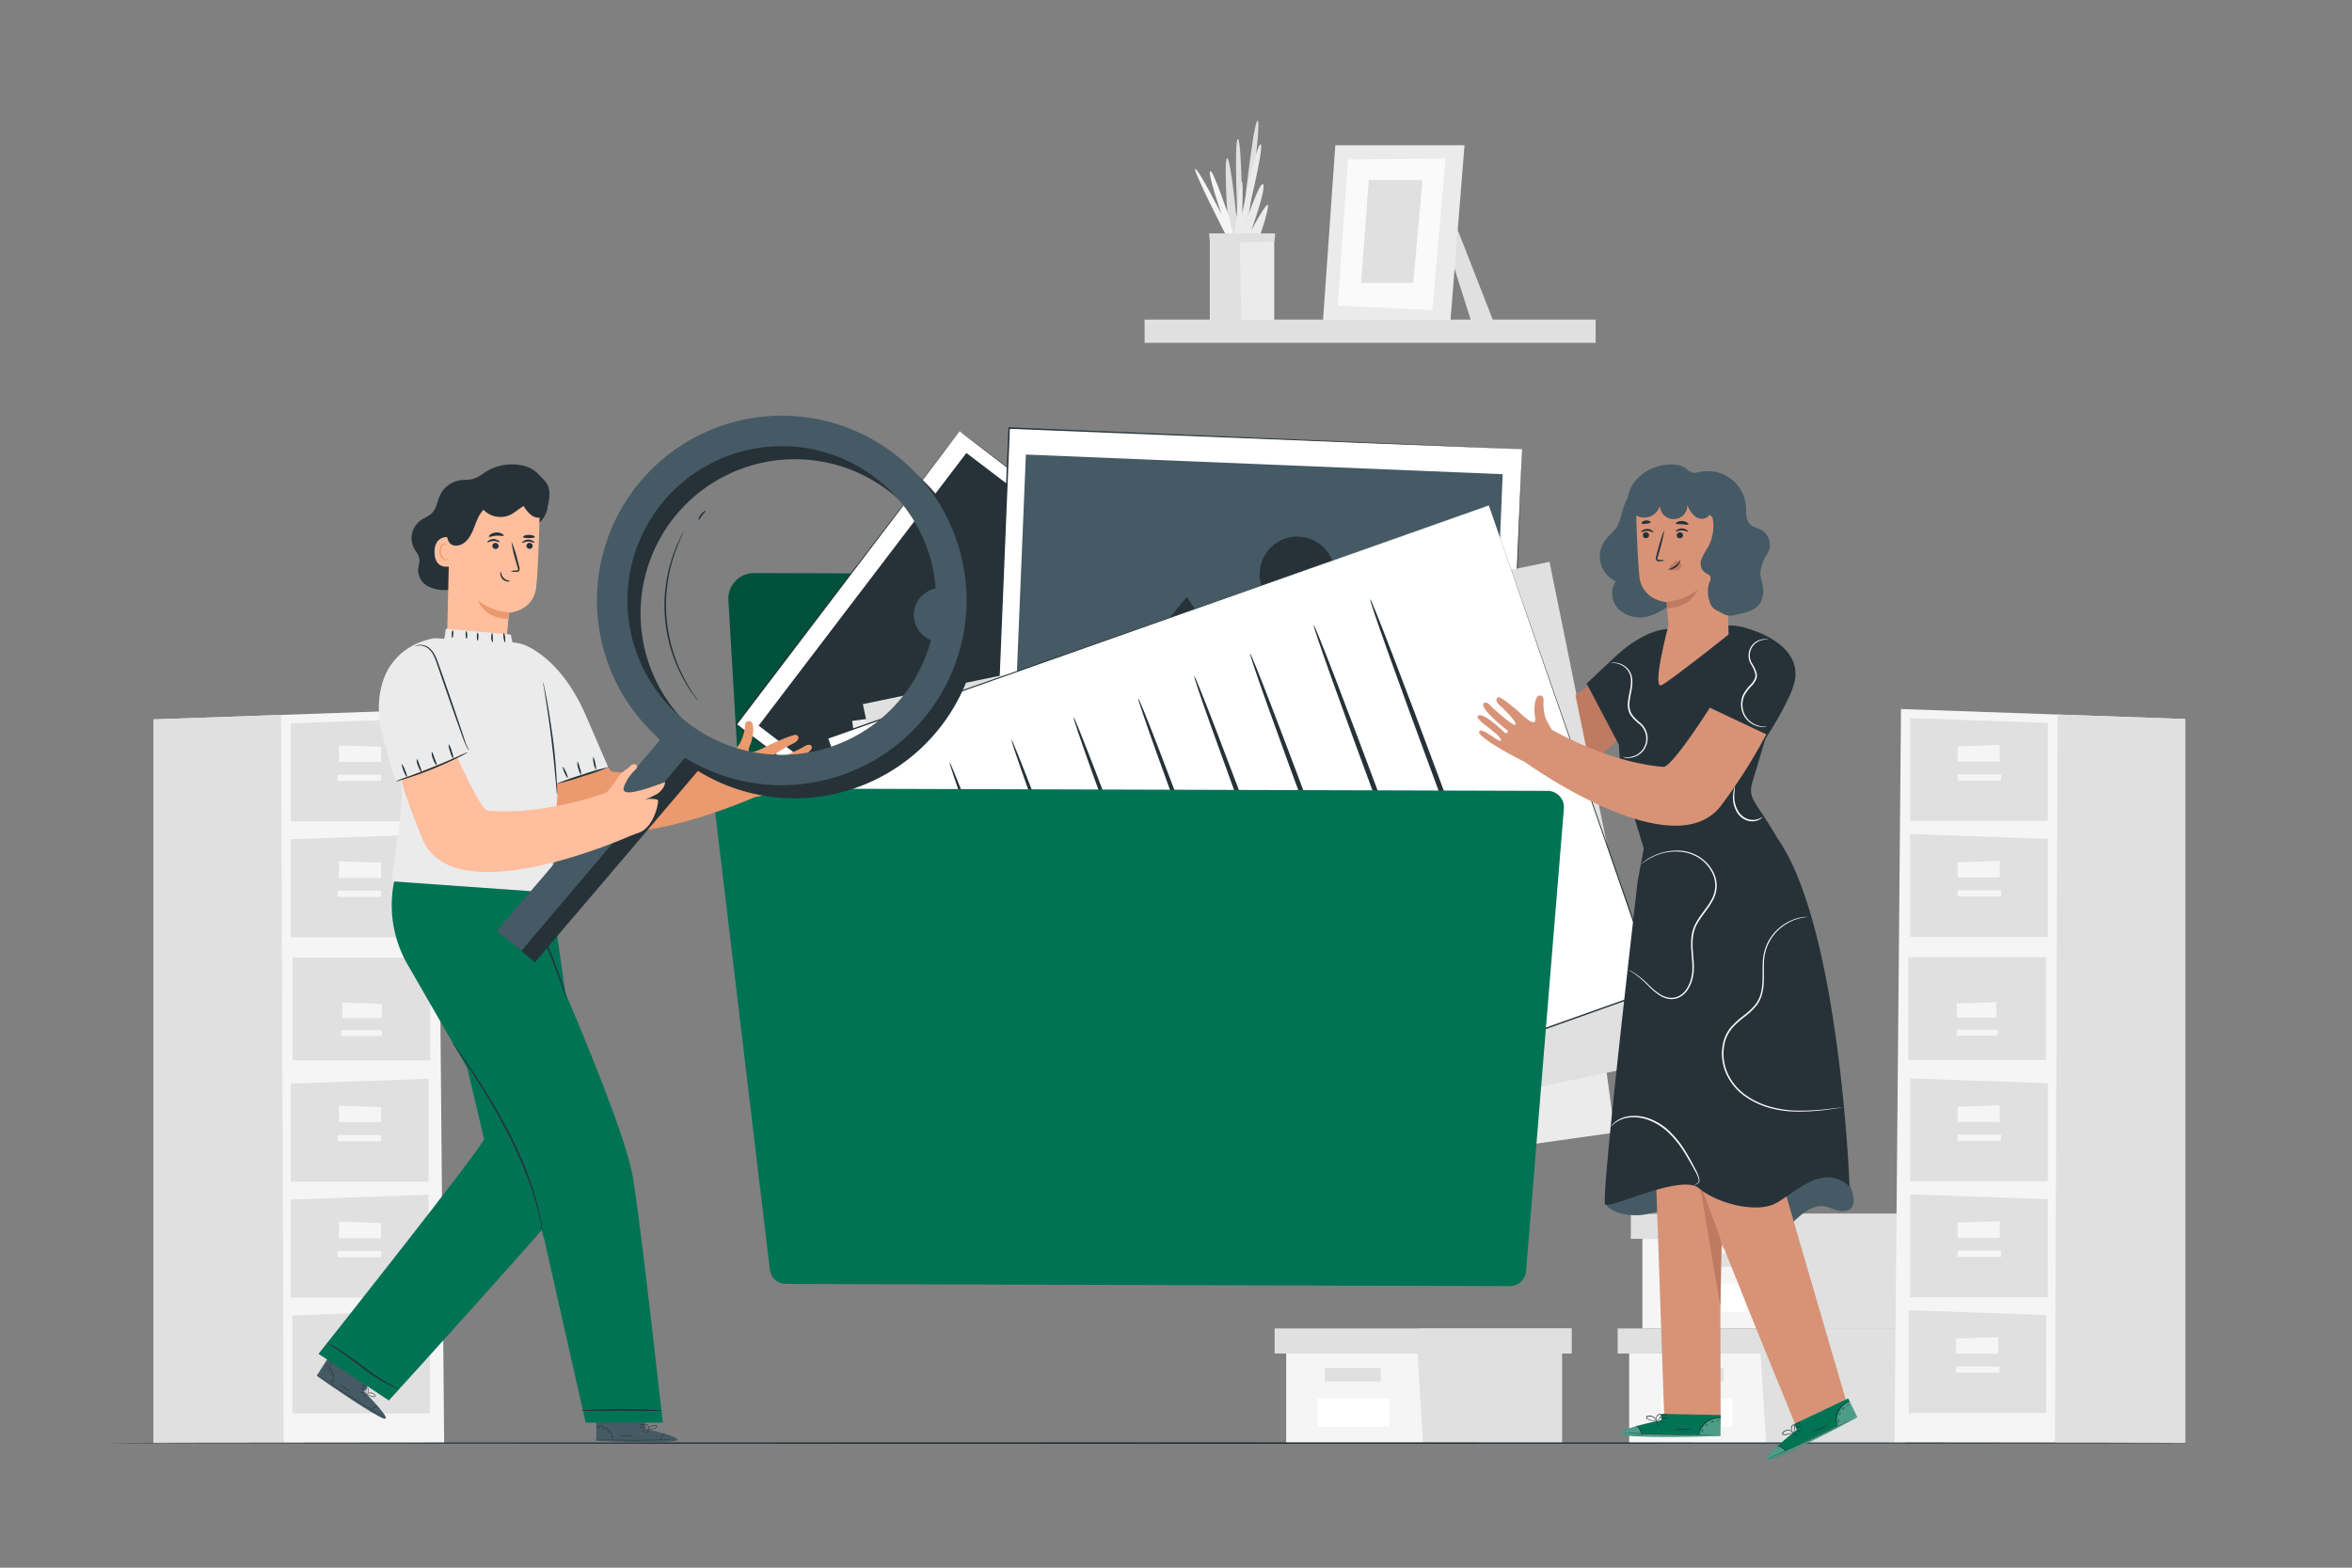 <svg xmlns="http://www.w3.org/2000/svg" viewBox="0 0 750 500"><rect x="0" y="0" width="750" height="500" fill="#808080" stroke="none"/><g id="freepik--background-complete--inject-4"><polygon points="464.83 73.34 476.26 102.59 469.16 102.56 463.46 84.58 464.83 73.34" style="fill:#e0e0e0"></polygon><polygon points="425.8 46.32 421.87 102.36 462.44 103.2 467 46.32 425.8 46.32" style="fill:#ebebeb"></polygon><polygon points="429.86 50.84 426.58 97.47 456.74 98.89 460.96 50.56 429.86 50.84" style="fill:#fafafa"></polygon><polygon points="436.47 57.43 434.03 90.21 450.66 90.21 453.6 57.43 436.47 57.43" style="fill:#e0e0e0"></polygon><polygon points="385.79 102.71 385.79 74.65 406.33 74.65 406.33 102.69 385.79 102.71" style="fill:#ebebeb"></polygon><path d="M397.47,74.65s4.95-36.22,3.56-36.17-4.87,33-4.87,33S396,44.2,394.71,44.34s0,28.91,0,28.91-2.24-23.34-3.44-22.78.51,24.18.51,24.18h5.69" style="fill:#e0e0e0"></path><path d="M393.73,74.65S395.45,56.6,396,57.83s0,10.75,0,10.75,4.75-23.33,6-22.53-4.87,25.32-4.87,25.32,4.64-14,5.66-12.53S399,73.45,399,73.45s5-9.29,5.32-8-2.38,9.24-2.38,9.24Z" style="fill:#ebebeb"></path><path d="M390.8,74.76s-11-21.56-9.62-20.89,8.38,14.59,8.38,14.59S384.91,55,385.93,54.61s6.12,15.1,6.12,15.1l1.14,5.05Z" style="fill:#f5f5f5"></path><polygon points="395.3 74.7 395.81 102.75 386.05 102.75 385.86 74.61 395.3 74.7" style="fill:#e0e0e0"></polygon><polygon points="385.81 77.13 395.27 77.29 406.33 77.13 406.68 74.45 385.54 74.45 385.81 77.13" style="fill:#e0e0e0"></polygon><rect x="364.99" y="101.93" width="143.83" height="7.41" style="fill:#e0e0e0"></rect><polygon points="139.56 226.26 141.63 460.24 48.95 460.24 48.95 229.45 139.56 226.26" style="fill:#f5f5f5"></polygon><polygon points="89.63 228.02 90.45 460.24 48.95 460.24 48.95 229.45 89.63 228.02" style="fill:#e0e0e0"></polygon><polygon points="136.65 229.15 136.65 261.94 92.75 261.94 92.75 230.7 136.65 229.15" style="fill:#e0e0e0"></polygon><polygon points="121.51 238.17 121.51 243.01 108.08 243.01 108.08 237.73 121.51 238.17" style="fill:#f5f5f5"></polygon><rect x="107.64" y="247.09" width="13.87" height="1.98" style="fill:#f5f5f5"></rect><polygon points="136.65 344.07 136.65 376.87 92.75 376.87 92.75 345.62 136.65 344.07" style="fill:#e0e0e0"></polygon><polygon points="121.51 353.1 121.51 357.94 108.08 357.94 108.08 352.66 121.51 353.1" style="fill:#f5f5f5"></polygon><rect x="107.64" y="362.01" width="13.87" height="1.98" style="fill:#f5f5f5"></rect><polygon points="136.65 266.12 136.65 298.92 92.75 298.92 92.75 267.67 136.65 266.12" style="fill:#e0e0e0"></polygon><polygon points="121.51 275.14 121.51 279.99 108.08 279.99 108.08 274.7 121.51 275.14" style="fill:#f5f5f5"></polygon><rect x="107.64" y="284.06" width="13.87" height="1.98" style="fill:#f5f5f5"></rect><polygon points="136.65 381.04 136.65 413.83 92.75 413.83 92.75 382.59 136.65 381.04" style="fill:#e0e0e0"></polygon><polygon points="121.51 390.06 121.51 394.9 108.08 394.9 108.08 389.62 121.51 390.06" style="fill:#f5f5f5"></polygon><rect x="107.64" y="398.98" width="13.87" height="1.98" style="fill:#f5f5f5"></rect><polygon points="137.12 418 137.12 450.8 93.22 450.8 93.22 419.55 137.12 418" style="fill:#e0e0e0"></polygon><polygon points="121.98 427.02 121.98 431.87 108.55 431.87 108.55 426.58 121.98 427.02" style="fill:#f5f5f5"></polygon><rect x="108.11" y="435.94" width="13.87" height="1.98" style="fill:#f5f5f5"></rect><rect x="93.32" y="305.39" width="43.9" height="32.8" style="fill:#e0e0e0"></rect><polygon points="121.79 320.17 121.79 324.72 109.16 324.72 109.16 319.76 121.79 320.17" style="fill:#f5f5f5"></polygon><rect x="108.75" y="328.55" width="13.04" height="1.86" style="fill:#f5f5f5"></rect><polygon points="410.14 431.69 410.14 460.28 451.95 460.28 498.06 460.28 498.06 431.69 410.14 431.69" style="fill:#f5f5f5"></polygon><polygon points="406.45 423.7 406.45 431.69 501.13 431.69 501.13 423.7 451.95 423.7 406.45 423.7" style="fill:#e0e0e0"></polygon><polygon points="453.79 460.28 498.06 460.28 498.06 431.69 501.13 431.69 501.13 423.7 451.95 423.7 451.95 430.95 453.79 460.28" style="fill:#e0e0e0"></polygon><rect x="422.44" y="436.3" width="17.83" height="4.3" style="fill:#e0e0e0"></rect><rect x="420.14" y="445.98" width="22.89" height="9.09" style="fill:#fff"></rect><polygon points="523.73 395.11 523.73 423.7 565.53 423.7 611.64 423.7 611.64 395.11 523.73 395.11" style="fill:#f5f5f5"></polygon><polygon points="520.04 387.12 520.04 395.11 614.71 395.11 614.71 387.12 565.53 387.12 520.04 387.12" style="fill:#e0e0e0"></polygon><polygon points="567.38 423.7 611.64 423.7 611.64 395.11 614.71 395.11 614.71 387.12 565.53 387.12 565.53 394.37 567.38 423.7" style="fill:#e0e0e0"></polygon><rect x="536.02" y="399.72" width="17.83" height="4.3" style="fill:#e0e0e0"></rect><rect x="533.73" y="409.4" width="22.89" height="9.09" style="fill:#fff"></rect><polygon points="519.51 431.69 519.51 460.28 561.32 460.28 607.43 460.28 607.43 431.69 519.51 431.69" style="fill:#f5f5f5"></polygon><polygon points="515.83 423.7 515.83 431.69 610.5 431.69 610.5 423.7 561.32 423.7 515.83 423.7" style="fill:#e0e0e0"></polygon><polygon points="563.17 460.28 607.43 460.28 607.43 431.69 610.5 431.69 610.5 423.7 561.32 423.7 561.32 430.95 563.17 460.28" style="fill:#e0e0e0"></polygon><rect x="531.81" y="436.3" width="17.83" height="4.3" style="fill:#e0e0e0"></rect><rect x="529.52" y="445.98" width="22.89" height="9.09" style="fill:#fff"></rect><polygon points="606.19 226.14 604.12 460.11 696.79 460.11 696.79 229.33 606.19 226.14" style="fill:#f5f5f5"></polygon><polygon points="656.12 227.9 655.3 460.11 696.79 460.11 696.79 229.33 656.12 227.9" style="fill:#e0e0e0"></polygon><polygon points="609.1 229.03 609.1 261.82 653 261.82 653 230.58 609.1 229.03" style="fill:#e0e0e0"></polygon><polygon points="624.24 238.05 624.24 242.89 637.67 242.89 637.67 237.61 624.24 238.05" style="fill:#f5f5f5"></polygon><rect x="624.24" y="246.97" width="13.87" height="1.98" style="fill:#f5f5f5"></rect><polygon points="609.1 343.95 609.1 376.75 653 376.75 653 345.5 609.1 343.95" style="fill:#e0e0e0"></polygon><polygon points="624.24 352.98 624.24 357.82 637.67 357.82 637.67 352.54 624.24 352.98" style="fill:#f5f5f5"></polygon><rect x="624.24" y="361.89" width="13.87" height="1.98" style="fill:#f5f5f5"></rect><polygon points="609.1 266 609.1 298.8 653 298.8 653 267.55 609.1 266" style="fill:#e0e0e0"></polygon><polygon points="624.24 275.02 624.24 279.87 637.67 279.87 637.67 274.58 624.24 275.02" style="fill:#f5f5f5"></polygon><rect x="624.24" y="283.94" width="13.87" height="1.98" style="fill:#f5f5f5"></rect><polygon points="609.1 380.92 609.1 413.71 653 413.71 653 382.47 609.1 380.92" style="fill:#e0e0e0"></polygon><polygon points="624.24 389.94 624.24 394.78 637.67 394.78 637.67 389.5 624.24 389.94" style="fill:#f5f5f5"></polygon><rect x="624.24" y="398.86" width="13.87" height="1.98" style="fill:#f5f5f5"></rect><polygon points="608.63 417.88 608.63 450.68 652.53 450.68 652.53 419.43 608.63 417.88" style="fill:#e0e0e0"></polygon><polygon points="623.76 426.9 623.76 431.75 637.2 431.75 637.2 426.46 623.76 426.9" style="fill:#f5f5f5"></polygon><rect x="623.76" y="435.82" width="13.87" height="1.98" style="fill:#f5f5f5"></rect><rect x="608.53" y="305.27" width="43.9" height="32.8" style="fill:#e0e0e0"></rect><polygon points="623.96 320.05 623.96 324.6 636.59 324.6 636.59 319.63 623.96 320.05" style="fill:#f5f5f5"></polygon><rect x="623.96" y="328.43" width="13.04" height="1.86" style="fill:#f5f5f5"></rect></g><g id="freepik--Floor--inject-4"><path d="M697.42,460.25c0,.14-148.3.26-331.19.26S35,460.39,35,460.25,183.27,460,366.23,460,697.42,460.1,697.42,460.25Z" style="fill:#263238"></path></g><g id="freepik--Folder--inject-4"><path d="M232.28,191.4l7.06,120.39a8.12,8.12,0,0,0,8.09,7.65l216.7.66a8.12,8.12,0,0,0,8.15-8.1l.29-93.74a8.13,8.13,0,0,0-8.16-8.15l-133.27.45a8.11,8.11,0,0,1-5.75-2.36L302.3,185.32a8.16,8.16,0,0,0-5.7-2.36l-56.18-.17A8.14,8.14,0,0,0,232.28,191.4Z" style="fill:#007355"></path><path d="M232.28,191.4l7.06,120.39a8.12,8.12,0,0,0,8.09,7.65l216.7.66a8.12,8.12,0,0,0,8.15-8.1l.29-93.74a8.13,8.13,0,0,0-8.16-8.15l-133.27.45a8.11,8.11,0,0,1-5.75-2.36L302.3,185.32a8.16,8.16,0,0,0-5.7-2.36l-56.18-.17A8.14,8.14,0,0,0,232.28,191.4Z" style="opacity:0.3"></path><rect x="248.97" y="165.78" width="117.59" height="94.01" transform="translate(-48 328.67) rotate(-52.7)" style="fill:#fff"></rect><path d="M306,137.53l-.33.46-1,1.31c-.88,1.17-2.17,2.87-3.84,5.1L286.3,163.58l-51.37,67.63-.05-.32,74.8,56.94h0l-.37.05,71.29-93.51.05.3-54.19-41.42-15.12-11.59-4-3.06L306,137.53l1.36,1,4,3L326.48,153l54.44,41.32.17.13-.13.18L309.74,288.2l-.16.21-.21-.16h0l-74.76-57-.18-.14.14-.19,51.65-67.61,14.6-19.07,3.86-5,1-1.28Z" style="fill:#263238"></path><rect x="253.05" y="171.76" width="109.33" height="82.18" transform="translate(-48.07 328.65) rotate(-52.7)" style="fill:#263238"></rect><polygon points="307.28 282.26 289.78 220.93 329.54 221.48 325.67 198.36 373.53 195.29 307.28 282.26" style="fill:#455a64"></polygon><circle cx="300.01" cy="196.15" r="8.61" transform="translate(-23.76 42.35) rotate(-7.77)" style="fill:#455a64"></circle><rect x="335.45" y="123.4" width="130.85" height="163.67" transform="translate(179.34 597.34) rotate(-87.64)" style="fill:#fff"></rect><path d="M485.33,143.23l-.78,0-2.28-.08-8.87-.34-33.46-1.31-118.15-4.75.24-.22c-1.59,38.91-3.42,83.52-5.35,130.73h0l-.25-.27L480,273.75l-.22.21c1.67-39.4,3.05-72.06,4-94.87.5-11.42.89-20.38,1.15-26.48.14-3.05.24-5.39.31-7s.12-2.4.12-2.4,0,.79-.07,2.36-.15,3.9-.26,6.93c-.24,6.1-.59,15-1,26.44-.91,22.85-2.22,55.56-3.8,95v.21H480L316.41,267.5h-.26v-.26h0c1.95-47.21,3.8-91.82,5.41-130.73v-.23h.23l118.29,5,33.4,1.44,8.82.39,2.26.1Z" style="fill:#263238"></path><rect x="343.58" y="129.14" width="114.38" height="152.17" transform="translate(179.24 597.23) rotate(-87.64)" style="fill:#455a64"></rect><polygon points="322.4 259.24 378.42 190.39 409.49 236.19 432.78 213.35 474.44 265.5 322.4 259.24" style="fill:#263238"></polygon><circle cx="413.67" cy="183.12" r="11.98" transform="translate(144.46 546.7) rotate(-77.36)" style="fill:#263238"></circle><polygon points="493.25 199.43 271.73 229.93 295.19 392.17 514.89 361.22 493.25 199.43" style="fill:#ebebeb"></polygon><polygon points="494.1 179.19 275.14 224.57 309.5 384.86 526.61 339.15 494.1 179.19" style="fill:#e0e0e0"></polygon><polygon points="474.76 161.2 263.83 235.42 319.28 389.69 528.35 315.39 474.76 161.2" style="fill:#fff"></polygon><path d="M474.76,161.2c.58,1.66,21.21,60.75,53.79,154.12l.07.2-.2.07-209,74.34-.25.09-.08-.25-.41-1.12c-19.73-54.93-38.44-107-55-153.15l-.08-.23.22-.07,211-74L263.91,235.64l.14-.3,55.07,153.13.41,1.13-.34-.16,209.09-74.25-.13.27C495.81,222,475.34,162.86,474.76,161.2Z" style="fill:#263238"></path><path d="M480.71,309.17c-.41.15-10.54-26.16-22.63-58.76s-21.58-59.15-21.17-59.3,10.53,26.15,22.63,58.76S481.11,309,480.71,309.17Z" style="fill:#263238"></path><path d="M462.69,317.4c-.4.15-10.54-26.16-22.63-58.75s-21.57-59.16-21.17-59.31,10.54,26.16,22.64,58.76S463.1,317.25,462.69,317.4Z" style="fill:#263238"></path><path d="M406.76,340.83c-.4.15-10.54-26.16-22.63-58.76s-21.57-59.15-21.17-59.3,10.54,26.15,22.63,58.76S407.16,340.68,406.76,340.83Z" style="fill:#263238"></path><path d="M424.59,333.65c-.41.15-10.54-26.16-22.63-58.76s-21.58-59.15-21.17-59.3,10.53,26.15,22.63,58.76S425,333.5,424.59,333.65Z" style="fill:#263238"></path><path d="M442.41,326.47c-.4.15-10.53-26.16-22.63-58.75s-21.57-59.16-21.17-59.31,10.54,26.16,22.64,58.76S442.82,326.32,442.41,326.47Z" style="fill:#263238"></path><path d="M386.11,346.77c-.4.15-10.54-26.16-22.63-58.76s-21.57-59.15-21.17-59.3,10.54,26.15,22.64,58.76S386.52,346.62,386.11,346.77Z" style="fill:#263238"></path><path d="M366.36,354c-.4.15-10.53-26.16-22.63-58.75S322.16,236.1,322.56,236s10.54,26.16,22.64,58.76S366.77,353.86,366.36,354Z" style="fill:#263238"></path><path d="M346.62,361.25c-.41.15-10.54-26.16-22.64-58.75s-21.57-59.16-21.16-59.31,10.53,26.16,22.63,58.76S347,361.1,346.62,361.25Z" style="fill:#263238"></path><path d="M227.85,257.3l17.63,147.59a5.23,5.23,0,0,0,5.17,4.61l230.74.7a5.22,5.22,0,0,0,5.23-4.8l12.07-147.5a5.24,5.24,0,0,0-5.2-5.66l-260.43-.79A5.23,5.23,0,0,0,227.85,257.3Z" style="fill:#007355"></path></g><g id="freepik--character-2--inject-4"><polygon points="510.16 216.14 502.38 221.71 506.92 244.01 517.14 234.89 510.16 216.14" style="fill:#bf7a62"></polygon><path d="M511.93,383.86l32.35-15.72,41.5,5a13.53,13.53,0,0,1,5.21,8.61,4.39,4.39,0,0,1-.47,3.27c-.93,1.3-2.84,1.46-4.39,1.08s-3-1.19-4.59-1.38c-3.09-.36-5.94,1.61-8.26,3.68s-4.63,4.43-7.66,5.13a11.79,11.79,0,0,1-7.9-1.48c-2.42-1.26-4.58-3-7-4.35a23.48,23.48,0,0,0-14.61-3.25c-4,.53-7.8,2.29-11.82,2.93s-10.23-.07-12.41-3.5" style="fill:#455a64"></path><path d="M589.06,448.05s-26.5-90.35-27-93.24c-.46-2.61,3.67-65.91,5.52-82.33l-29.19.24V273l-13.87.34L530.72,453l17.95,1.38-.12-59.28C559.87,423.73,573,455.61,573,455.61Z" style="fill:#d89377"></path><path d="M536.72,350.67s-.06.7-.12,2a36.72,36.72,0,0,0,.08,5.35,48.12,48.12,0,0,0,1.31,7.83,77.67,77.67,0,0,0,3.16,9.21c2.46,6.48,4.66,12.37,6.22,16.63.74,2.08,1.36,3.79,1.82,5.07a14.11,14.11,0,0,1,.6,1.89,13.41,13.41,0,0,1-.81-1.81c-.5-1.27-1.18-3-2-5-1.66-4.23-3.92-10.09-6.38-16.58-.61-1.62-1.21-3.21-1.78-4.74a42.71,42.71,0,0,1-1.36-4.54,46,46,0,0,1-1.2-7.93,33.09,33.09,0,0,1,.1-5.4c.07-.64.15-1.12.22-1.45A1.56,1.56,0,0,1,536.72,350.67Z" style="fill:#bf7a62"></path><path d="M548.59,416.66c0-.55.41-20.11.41-20.11s-6.5-18.15-6.67-17.6S548.59,416.66,548.59,416.66Z" style="fill:#bf7a62"></path><path d="M529.71,452.94l0-2,19,.38-.1,6.66-1.17.06c-5.23.19-26.62.63-30.1-.49C513.55,456.27,529.71,452.94,529.71,452.94Z" style="fill:#007355"></path><g style="opacity:0.3"><path d="M541.83,457.69a6.58,6.58,0,0,1,2.49-4,6.36,6.36,0,0,1,4.45-1.29l-.09,5.29Z" style="fill:#fff"></path></g><path d="M521.81,454.85s-5.68,1.52-5,2.47,22.32,1.31,31.87.64l0-.42-25.23-.22S522.91,454.91,521.81,454.85Z" style="fill:#fff;opacity:0.3"></path><path d="M549,457.53a1.39,1.39,0,0,1-.33,0l-.93,0-3.45.09c-2.91.05-6.93.08-11.37,0s-8.46-.23-11.37-.38l-3.44-.2-.93-.07-.33,0h.33l.93,0,3.45.13c2.91.11,6.92.24,11.36.31s8.46.08,11.37.07l3.45,0h.93Z" style="fill:#263238"></path><path d="M523.44,457.61a7.5,7.5,0,0,0-.62-1.65,7.79,7.79,0,0,0-1.15-1.34,2.5,2.5,0,0,1,1.35,1.22A2.6,2.6,0,0,1,523.44,457.61Z" style="fill:#263238"></path><path d="M529.08,454.87c-.06,0-.32-.3-.59-.74a2.06,2.06,0,0,1-.39-.85c.06,0,.32.29.59.73A2.07,2.07,0,0,1,529.08,454.87Z" style="fill:#263238"></path><path d="M530.62,454.09s-.33-.16-.66-.46-.54-.58-.5-.63.34.16.66.46S530.67,454,530.62,454.09Z" style="fill:#263238"></path><path d="M531.63,452.32a2.33,2.33,0,0,1-1,.1c-.54,0-1-.05-1-.12a2.32,2.32,0,0,1,1-.11A2.19,2.19,0,0,1,531.63,452.32Z" style="fill:#263238"></path><path d="M532,451.06a2.79,2.79,0,0,1-2.24.13,5.69,5.69,0,0,1,1.12-.06A6.68,6.68,0,0,1,532,451.06Z" style="fill:#263238"></path><path d="M528.46,453.21a3.8,3.8,0,0,1-1.21,0,7.09,7.09,0,0,1-1.3-.31,3.78,3.78,0,0,1-.73-.32.69.69,0,0,1-.3-.38.51.51,0,0,1,.2-.49,2.24,2.24,0,0,1,2.75.71,2.27,2.27,0,0,1,.38.81c0,.21,0,.33,0,.33a3.28,3.28,0,0,0-.53-1,2.27,2.27,0,0,0-1-.7,1.87,1.87,0,0,0-1.45.08c-.2.14-.13.36.09.5a3.69,3.69,0,0,0,.67.3,8.07,8.07,0,0,0,1.25.35C528,453.16,528.46,453.17,528.46,453.21Z" style="fill:#263238"></path><path d="M528.15,453.26a1.14,1.14,0,0,1-.13-.85,2,2,0,0,1,.35-.88,1.21,1.21,0,0,1,1-.6.49.49,0,0,1,.37.57,1.46,1.46,0,0,1-.22.54,3.16,3.16,0,0,1-.59.72c-.38.37-.69.51-.7.48s.25-.21.59-.59a4.48,4.48,0,0,0,.52-.72c.17-.26.29-.72,0-.78s-.62.27-.81.51a1.94,1.94,0,0,0-.36.78A4.27,4.27,0,0,0,528.15,453.26Z" style="fill:#263238"></path><path d="M548.67,452.34s-.54-.06-1.4,0a6,6,0,0,0-3.07,1.2,6.16,6.16,0,0,0-2,2.66c-.3.81-.34,1.36-.38,1.35a1.12,1.12,0,0,1,0-.38,4.39,4.39,0,0,1,.22-1,5.76,5.76,0,0,1,2-2.79,5.86,5.86,0,0,1,3.2-1.19,5.11,5.11,0,0,1,1,.05A1.23,1.23,0,0,1,548.67,452.34Z" style="fill:#263238"></path><path d="M539.48,455.8a10.89,10.89,0,0,1-2.77.23,10.74,10.74,0,0,1-2.77-.27c0-.07,1.24,0,2.77,0S539.47,455.73,539.48,455.8Z" style="fill:#263238"></path><path d="M543.19,455.86c0,.05-.11.26-.24.54s-.2.53-.27.53-.09-.3.06-.63S543.15,455.81,543.19,455.86Z" style="fill:#263238"></path><path d="M544.62,454.14c0,.05-.08.24-.28.44s-.4.31-.44.27.08-.24.28-.44S544.57,454.1,544.62,454.14Z" style="fill:#263238"></path><path d="M546.63,453.38c0,.07-.26.06-.54.15s-.48.24-.53.2.11-.31.46-.42S546.66,453.32,546.63,453.38Z" style="fill:#263238"></path><path d="M548.07,453c0,.06-.09.16-.25.21s-.3.06-.33,0,.09-.15.25-.21S548,453,548.07,453Z" style="fill:#263238"></path><path d="M573,456l-.86-1.83,17.2-8.15,2.9,6-1,.58c-4.6,2.51-23.55,12.44-27.16,13C560,466.22,573,456,573,456Z" style="fill:#007355"></path><g style="opacity:0.3"><path d="M586,454.87a6.57,6.57,0,0,1,.44-4.69,6.42,6.42,0,0,1,3.41-3.14l2.28,4.78Z" style="fill:#fff"></path></g><path d="M566.77,461.26s-4.39,3.9-3.36,4.43,20.56-8.78,28.82-13.64l-.21-.37-22.69,11.06S567.79,460.83,566.77,461.26Z" style="fill:#fff;opacity:0.3"></path><path d="M592.28,451.54a1.53,1.53,0,0,1-.28.18l-.82.45-3,1.62c-2.58,1.34-6.17,3.16-10.18,5.07s-7.67,3.57-10.34,4.73L564.45,465l-.87.35-.31.11a1.71,1.71,0,0,1,.29-.15l.85-.39,3.14-1.42c2.65-1.2,6.3-2.88,10.31-4.79s7.6-3.71,10.2-5l3.08-1.55.84-.41A2.72,2.72,0,0,1,592.28,451.54Z" style="fill:#263238"></path><path d="M569.46,463a6.76,6.76,0,0,0-1.28-1.21,8,8,0,0,0-1.63-.69,2.6,2.6,0,0,1,1.75.5A2.44,2.44,0,0,1,569.46,463Z" style="fill:#263238"></path><path d="M573.29,458a2.11,2.11,0,0,1-.85-.4c-.44-.27-.77-.54-.73-.59s.41.12.85.39S573.32,458,573.29,458Z" style="fill:#263238"></path><path d="M574.32,456.65c0,.06-.37,0-.79-.12s-.75-.27-.73-.33.37,0,.8.11S574.34,456.58,574.32,456.65Z" style="fill:#263238"></path><path d="M574.43,454.61c0,.06-.35.3-.84.54a2.44,2.44,0,0,1-.94.34c0-.06.35-.3.84-.54A2.44,2.44,0,0,1,574.43,454.61Z" style="fill:#263238"></path><path d="M574.19,453.33s-.3.45-.86.77a1.91,1.91,0,0,1-1.09.35,5.93,5.93,0,0,1,1-.55C573.75,453.6,574.14,453.28,574.19,453.33Z" style="fill:#263238"></path><path d="M572,456.82a3.35,3.35,0,0,1-1.1.52,7.38,7.38,0,0,1-1.3.3,3,3,0,0,1-.8,0,.63.63,0,0,1-.43-.21.47.47,0,0,1,0-.52,2.26,2.26,0,0,1,2.78-.6,2.16,2.16,0,0,1,.7.57c.14.16.19.27.17.28a3.31,3.31,0,0,0-.94-.7,2.21,2.21,0,0,0-1.23-.16,1.88,1.88,0,0,0-1.27.71c-.11.22.05.39.3.41a3.77,3.77,0,0,0,.75,0,9,9,0,0,0,1.27-.24C571.56,457,572,456.79,572,456.82Z" style="fill:#263238"></path><path d="M571.74,457s-.31-.18-.49-.7a1.92,1.92,0,0,1-.08-.95,1.19,1.19,0,0,1,.64-1,.48.48,0,0,1,.58.34,1.19,1.19,0,0,1,.05.58,3.6,3.6,0,0,1-.2.92,1.64,1.64,0,0,1-.42.74s.13-.3.26-.79a4.23,4.23,0,0,0,.15-.88c0-.31-.06-.77-.36-.69s-.43.51-.5.81a2,2,0,0,0,0,.86A3.74,3.74,0,0,0,571.74,457Z" style="fill:#263238"></path><path d="M589.7,447s-.51.19-1.24.65a6.11,6.11,0,0,0-2.22,2.45,6.19,6.19,0,0,0-.56,3.26c.09.85.3,1.36.26,1.37a1,1,0,0,1-.17-.34,6.14,6.14,0,0,1-.25-1,5.75,5.75,0,0,1,3.8-6.3A1.28,1.28,0,0,1,589.7,447Z" style="fill:#263238"></path><path d="M583,454.23a10.5,10.5,0,0,1-2.38,1.44,10.37,10.37,0,0,1-2.59,1c0-.06,1.12-.52,2.49-1.2S583,454.17,583,454.23Z" style="fill:#263238"></path><path d="M586.36,452.63c.06,0,0,.28,0,.59s.06.57,0,.59-.21-.23-.22-.59S586.3,452.6,586.36,452.63Z" style="fill:#263238"></path><path d="M586.87,450.45c.06,0,0,.25,0,.52s-.22.46-.28.44,0-.25.06-.52S586.81,450.43,586.87,450.45Z" style="fill:#263238"></path><path d="M588.34,448.87c0,.07-.21.17-.42.38s-.33.43-.39.41,0-.32.23-.57S588.33,448.81,588.34,448.87Z" style="fill:#263238"></path><path d="M589.46,447.92s0,.18-.12.3-.25.19-.29.14,0-.17.12-.3S589.42,447.88,589.46,447.92Z" style="fill:#263238"></path><path d="M566.8,267.39h0c-8-13.8-10-12.19-7.3-20.23L567.3,221,564,204.6a18,18,0,0,0-13.82-5.06l-16.28,1.12s-8-1.75-19.82,9.71L505.94,218l10.29,19.53.52,8.86,7.42,24.23-2,10.69c-.86,8.13-11.79,101.37-10.31,102.85s24.34-9.87,29.86-5.21,16.63,7.52,22.9,5.51,15.67-14.48,25.16-6.07C589.8,378.39,586.7,295.66,566.8,267.39Z" style="fill:#263238"></path><path d="M557.84,200.67s17,4.51,14.45,16.62c-1.23,6-9.36,18.38-9.36,18.38l-19.22-9.09Z" style="fill:#263238"></path><path d="M523.25,275.59a17.7,17.7,0,0,1,12.1-4.3,13.26,13.26,0,0,1,6.36,1.89,12.3,12.3,0,0,1,5,5.75,9.46,9.46,0,0,1,.7,4.11,10,10,0,0,1-1.25,4.16c-1.37,2.63-3.53,4.82-5,7.5s-1.56,5.75-1.35,8.61.63,5.73,0,8.41a11.43,11.43,0,0,1-1.46,3.68,6.94,6.94,0,0,1-2.69,2.61,5.73,5.73,0,0,1-3.46.59,8,8,0,0,1-3-1.15,23.24,23.24,0,0,1-4.13-3.59,38.45,38.45,0,0,0-3.08-2.7,17.54,17.54,0,0,0-2.14-1.46c-.51-.3-.8-.43-.79-.45s.08,0,.22.07.36.15.62.28a16.31,16.31,0,0,1,2.21,1.39,38.31,38.31,0,0,1,3.16,2.66,23.78,23.78,0,0,0,4.12,3.49,7.72,7.72,0,0,0,2.88,1.06,5.33,5.33,0,0,0,3.2-.57,6.51,6.51,0,0,0,2.5-2.47,11,11,0,0,0,1.38-3.54c.61-2.57.17-5.38,0-8.27a24.85,24.85,0,0,1,0-4.48,11.93,11.93,0,0,1,1.38-4.42c1.49-2.77,3.64-4.94,5-7.48a9.59,9.59,0,0,0,1.21-4,9,9,0,0,0-.65-3.9,11.81,11.81,0,0,0-4.75-5.56,12.78,12.78,0,0,0-6.15-1.89,16.5,16.5,0,0,0-9.11,2.08,24.28,24.28,0,0,0-2.21,1.35l-.56.39C523.33,275.56,523.26,275.6,523.25,275.59Z" style="fill:#fafafa"></path><path d="M587.8,353.13l-.26.07-.78.13c-.69.11-1.7.27-3,.44a67.94,67.94,0,0,1-11.16.76,34.06,34.06,0,0,1-7.67-1,25.44,25.44,0,0,1-8.12-3.61,17.84,17.84,0,0,1-6.35-7.44,15.78,15.78,0,0,1-.85-10.44,12.33,12.33,0,0,1,2.59-4.74,31.4,31.4,0,0,1,3.89-3.46,22.22,22.22,0,0,0,3.59-3.37,10.11,10.11,0,0,0,1.94-4.21c.64-3,.34-6,.48-8.78A15.46,15.46,0,0,1,564,300a15.18,15.18,0,0,1,4.26-4.75,15,15,0,0,1,4.29-2.2,13.14,13.14,0,0,1,3-.6l.79,0h.27a16.5,16.5,0,0,0-4,.81,15,15,0,0,0-4.18,2.24,14.63,14.63,0,0,0-5.94,12c-.12,2.75.21,5.75-.44,8.87a10.41,10.41,0,0,1-2,4.41,22.33,22.33,0,0,1-3.66,3.47,30.83,30.83,0,0,0-3.83,3.41,11.92,11.92,0,0,0-2.47,4.53,15.27,15.27,0,0,0,.82,10.09,17.28,17.28,0,0,0,6.16,7.26,25.12,25.12,0,0,0,7.95,3.58,34.38,34.38,0,0,0,7.57,1.09,75.24,75.24,0,0,0,11.12-.59l3-.34.78-.09Z" style="fill:#fafafa"></path><path d="M540.13,378.13a1.86,1.86,0,0,1,.35-.25,4.57,4.57,0,0,0,1-.68c.35-.35.21-1,0-1.71a14,14,0,0,0-1.1-2.25c-.91-1.65-2-3.61-3.3-5.71a32.19,32.19,0,0,0-5-6.25,18.46,18.46,0,0,0-6.73-4.18,13.29,13.29,0,0,0-6.4-.61,9.38,9.38,0,0,0-4,1.71c-.83.63-1.22,1.07-1.26,1a1.6,1.6,0,0,1,.26-.34,8.24,8.24,0,0,1,.88-.85,9,9,0,0,1,4.05-1.91,13.31,13.31,0,0,1,6.62.51,18.59,18.59,0,0,1,6.94,4.26,31.26,31.26,0,0,1,5.05,6.38c1.31,2.12,2.34,4.12,3.22,5.78a13.62,13.62,0,0,1,1,2.34,4.69,4.69,0,0,1,.2,1.06,1.15,1.15,0,0,1-.31.88,3.76,3.76,0,0,1-1.06.63C540.28,378.09,540.14,378.15,540.13,378.13Z" style="fill:#fafafa"></path><path d="M562,260.56s-.12.24-.48.52a4.39,4.39,0,0,1-1.77.78,5.27,5.27,0,0,1-2.86-.24,6.11,6.11,0,0,1-2.76-2.18,8.94,8.94,0,0,1-1.46-6.07,7.21,7.21,0,0,1,.56-2.53c.09,0-.13,1-.19,2.55a9.23,9.23,0,0,0,1.51,5.74,5.9,5.9,0,0,0,2.51,2,5.22,5.22,0,0,0,2.63.33A6.2,6.2,0,0,0,562,260.56Z" style="fill:#fafafa"></path><path d="M563.45,231.8s-.13,0-.39.09a6.35,6.35,0,0,1-1.14,0,7.43,7.43,0,0,1-3.9-1.47,7,7,0,0,1-1.93-2.19,7.18,7.18,0,0,1-.9-3.24,7.41,7.41,0,0,1,.75-3.64,14,14,0,0,1,2.42-3.12,6.93,6.93,0,0,0,1.08-1.56,3,3,0,0,0,.29-1.72,10.8,10.8,0,0,0-1.46-3.21,5.4,5.4,0,0,1,.47-6,5.19,5.19,0,0,1,3.69-1.88,4.47,4.47,0,0,1,1.14.07,1.06,1.06,0,0,1,.38.11c0,.06-.54-.09-1.5,0A5.12,5.12,0,0,0,559,206a5,5,0,0,0-.34,5.56,10.85,10.85,0,0,1,1.55,3.36,3.59,3.59,0,0,1-.33,2,7.29,7.29,0,0,1-1.16,1.68,14.71,14.71,0,0,0-2.36,3,7.2,7.2,0,0,0-.72,3.39,6.75,6.75,0,0,0,2.57,5.16,7.73,7.73,0,0,0,3.7,1.56C562.9,231.83,563.45,231.75,563.45,231.8Z" style="fill:#fafafa"></path><path d="M517.56,241.42a11.1,11.1,0,0,0,1.61.08,6.32,6.32,0,0,0,3.93-1.63,5.91,5.91,0,0,0,1.65-5.82,6,6,0,0,0-2-3.12,13.59,13.59,0,0,1-2.94-3.05,6.88,6.88,0,0,1-.67-4.21c.15-1.37.47-2.64.68-3.85a11.62,11.62,0,0,0,.21-3.43,5.17,5.17,0,0,0-1.09-2.71,5.87,5.87,0,0,0-3.65-2.13,10.82,10.82,0,0,0-1.61-.06s.13-.05.41-.11a5,5,0,0,1,1.22,0,5.93,5.93,0,0,1,3.92,2.1,5.48,5.48,0,0,1,1.23,2.88,11.73,11.73,0,0,1-.17,3.57c-.2,1.24-.51,2.5-.64,3.82a6.42,6.42,0,0,0,.61,3.9,13.83,13.83,0,0,0,2.84,2.93,6.56,6.56,0,0,1,2.09,3.38,6.27,6.27,0,0,1-1.87,6.21,6.36,6.36,0,0,1-4.17,1.56,5,5,0,0,1-1.22-.13C517.69,241.49,517.55,241.44,517.56,241.42Z" style="fill:#fafafa"></path><path d="M542.21,150.5a12.2,12.2,0,0,1,14.56,11.2c.12,1.91-.12,4.12,1.23,5.48,1,1,2.42,1.16,3.61,1.81a5.51,5.51,0,0,1,2.44,6.6c-.46,1.19-1.34,2.2-1.79,3.4-.66,1.77-1.21,3.8-.67,5.61,2.78,9.5-4,10.66-7.54,11.3-5.06.89-10.19-.72-10.71-6-.17-1.71-3.22-1.52-4.92-1.3-2,.27-3.57,2-5.07,3.39a17.3,17.3,0,0,1-8.3,4.7,9.84,9.84,0,0,1-8.94-2.42c-2.24-2.31-2.79-6.28-.82-8.82A8.76,8.76,0,0,1,512,172.11c1.23-1.59,3-2.77,3.89-4.58.74-1.52,1.54-5,2.12-6.61.82-2.27,3.62-6.16,5.79-7.22" style="fill:#455a64"></path><path d="M551.2,202.38l-18.78.27c-.32-2.17-.95-10.6-.95-10.6s-7.87-.48-8.7-8.22-1.16-25.68-1.16-25.68h0A27.08,27.08,0,0,1,549,159l1.23.77Z" style="fill:#d89377"></path><path d="M530.84,178.78a5,5,0,0,0-1.76-.21c-.28,0-.51,0-.54-.19a1.49,1.49,0,0,1,.12-.82l.64-2.25c.88-3.2,1.46-5.83,1.29-5.87s-1,2.51-1.88,5.71c-.2.78-.4,1.53-.59,2.26a1.81,1.81,0,0,0,0,1.18.74.74,0,0,0,.52.4,2,2,0,0,0,.48,0A5.55,5.55,0,0,0,530.84,178.78Z" style="fill:#263238"></path><path d="M531.44,191.94a18.17,18.17,0,0,0,9.84-3.83s-1.86,5.81-9.67,5.84Z" style="fill:#bf7a62"></path><path d="M536.68,170.68a1,1,0,0,1-1,1,.94.94,0,0,1-1-.91,1,1,0,0,1,1-1A.94.94,0,0,1,536.68,170.68Z" style="fill:#263238"></path><path d="M538.29,169.62c-.12.12-.85-.44-1.91-.46s-1.84.49-2,.36.08-.29.42-.53a2.74,2.74,0,0,1,1.57-.45,2.56,2.56,0,0,1,1.52.53C538.25,169.33,538.35,169.56,538.29,169.62Z" style="fill:#263238"></path><path d="M525.85,170.65a1,1,0,0,1-1,1,.93.93,0,0,1-1-.9,1,1,0,0,1,1-1A1,1,0,0,1,525.85,170.65Z" style="fill:#263238"></path><path d="M527.25,169.78c-.12.12-.85-.44-1.91-.46s-1.84.49-2,.36.08-.29.42-.53a2.74,2.74,0,0,1,1.57-.44,2.56,2.56,0,0,1,1.52.52C527.21,169.49,527.32,169.72,527.25,169.78Z" style="fill:#263238"></path><path d="M532.62,181.5a2.1,2.1,0,0,1-.17-.78.71.71,0,0,1,.42-.64c.18-.06.4,0,.56-.13s.22-.46.35-.7a.86.86,0,0,1,.93-.38,1.94,1.94,0,0,1,.9.56,1.68,1.68,0,0,1,.56,1.08,1.29,1.29,0,0,1-.58,1,2.6,2.6,0,0,1-1.15.4,5.82,5.82,0,0,1-1.32.05,1,1,0,0,1-.37-.08.32.32,0,0,1-.18-.31" style="fill:#bf7a62"></path><path d="M531.85,181.66a5,5,0,0,0,4-3" style="fill:#bf7a62"></path><path d="M535.88,178.66a3.83,3.83,0,0,1-4,3,17.94,17.94,0,0,0,2.26-1.17C535.24,179.67,535.74,178.59,535.88,178.66Z" style="fill:#263238"></path><path d="M523.42,166.92a4.53,4.53,0,0,1,2.9-.33" style="fill:#bf7a62"></path><path d="M526.32,166.59c-.08.29-.71.36-1.42.44s-1.34.14-1.48-.11.43-.82,1.37-.92S526.4,166.32,526.32,166.59Z" style="fill:#263238"></path><path d="M534.31,167a5.54,5.54,0,0,1,4.1.23" style="fill:#bf7a62"></path><path d="M538.41,167.22c-.14.26-1,.06-2.06,0s-1.93,0-2-.24.8-.88,2.1-.8S538.55,167,538.41,167.22Z" style="fill:#263238"></path><path d="M538.61,150.35a6.21,6.21,0,0,0-4.44-2.13,14.63,14.63,0,0,0-13.31,6c-1.71,2.46-2.57,5.89-1,8.42a5.24,5.24,0,0,0,9.45-1.32,4.38,4.38,0,1,0,8.75-.39,7.85,7.85,0,0,0,2.78,4c1.39.87,3.58.66,4.3-.82.88,1,2.11,2.11,3.43,1.78a2.67,2.67,0,0,0,1.79-2.68,6.84,6.84,0,0,0-1.14-3.25c-2.56-4.46-6.34-8.56-11.31-9.91" style="fill:#455a64"></path><path d="M544.57,160.93a14,14,0,0,1,.11,13.51,23,23,0,0,0-2.13,3.93,3.7,3.7,0,0,0,.91,4.08c.73.55,1.85.83,2,1.72a2.48,2.48,0,0,1-.27,1.32,8.89,8.89,0,0,0-.24,5.63c.36,1.22.42,2.73,3.33,4,1.44.65,2.23,1.75,5.36.95,5.48-1.41,3.54-13.66,3-19.29s-3.14-15.68-6.3-20.37" style="fill:#455a64"></path><path d="M532.07,199.34s-5.68,21.21-2.06,19.11,21.19-16.07,21.19-16.07l-8.88-6.7Z" style="fill:#d89377"></path><path d="M478.58,235.87c-.63-2.08-8.49-6.36-7.3-7.51,1.55-1.51,8,4.84,8.59,5.33s1.3-.35.75-.77c-.8-.6-9-7.13-7.46-8.62.84-.83,2.16.85,2.16.85s7.2,6.69,7.89,6-3.4-4.81-4.88-6.08-1.47-2.48-.4-2.68c.74-.14,5.35,3.65,6.78,5s5.3,4.91,4.81,1.54c0-.05,0-.1,0-.16-.58-3.3.07-6,.79-6.7a1.16,1.16,0,0,1,1.87.92,1.17,1.17,0,0,1,0,.49c0,.07,0,.17,0,.25a16.32,16.32,0,0,0,.22,3.43,9.08,9.08,0,0,0,.94,2.92c.56,1,1.08,1.94,1.53,2.67,5.26,2.92,20.38,10.62,35.54,11.83,2.73.22,14.83-18.87,14.83-18.87l18,8.5a175.24,175.24,0,0,1-14.33,22.6C533.63,277.33,486.2,243,486.2,243h0l-.44-.22a109.09,109.09,0,0,1-10.48-5.92c-4.08-2.88-3.84-3.26-3.43-3.69C472.94,232,479.21,237.94,478.58,235.87Z" style="fill:#d89377"></path></g><g id="freepik--character-1--inject-4"><path d="M205.61,455.67l-.09-8.2-15.38.08,0,12,1,.06c4.24.21,21.59.78,24.42-.09C218.69,458.54,205.61,455.67,205.61,455.67Z" style="fill:#455a64"></path><path d="M189.94,459.2l.26,0,.76,0,2.8.11c2.36.07,5.62.13,9.22.12s6.87-.1,9.23-.19l2.79-.13.76-.05.26,0a1,1,0,0,0-.26,0l-.76,0-2.8.06c-2.36.06-5.62.13-9.22.14s-6.86,0-9.22-.06l-2.8-.05h-1Z" style="fill:#263238"></path><path d="M210.65,459.53a6.11,6.11,0,0,1,.51-1.34,6.45,6.45,0,0,1,1-1.07,2,2,0,0,0-1.11,1A2,2,0,0,0,210.65,459.53Z" style="fill:#263238"></path><path d="M206.1,457.25c.05,0,.26-.24.48-.59a1.69,1.69,0,0,0,.33-.69s-.26.23-.48.59S206.06,457.22,206.1,457.25Z" style="fill:#263238"></path><path d="M204.85,456.6s.28-.13.54-.37.45-.46.42-.5-.28.12-.54.36S204.82,456.56,204.85,456.6Z" style="fill:#263238"></path><path d="M204.06,455.15a2,2,0,0,0,.8.1,1.89,1.89,0,0,0,.81-.09,1.8,1.8,0,0,0-.81-.1A1.86,1.86,0,0,0,204.06,455.15Z" style="fill:#263238"></path><path d="M203.79,454.13a1.55,1.55,0,0,0,.89.25,1.69,1.69,0,0,0,.93-.12,3.83,3.83,0,0,0-.91-.06A4.46,4.46,0,0,0,203.79,454.13Z" style="fill:#263238"></path><path d="M206.62,455.9a2.46,2.46,0,0,0,1,0,5.51,5.51,0,0,0,1.06-.23,3,3,0,0,0,.6-.25.59.59,0,0,0,.24-.31.4.4,0,0,0-.15-.4,1.83,1.83,0,0,0-2.24.54,1.81,1.81,0,0,0-.32.67.48.48,0,0,0,0,.26,2.5,2.5,0,0,1,.44-.84,1.77,1.77,0,0,1,.84-.55,1.51,1.51,0,0,1,1.18.07c.16.12.1.3-.08.4a2.24,2.24,0,0,1-.55.24,5.36,5.36,0,0,1-1,.27C207,455.87,206.62,455.87,206.62,455.9Z" style="fill:#263238"></path><path d="M206.87,456a.91.91,0,0,0,.11-.68,1.5,1.5,0,0,0-.27-.72,1,1,0,0,0-.82-.5.4.4,0,0,0-.31.45,1.1,1.1,0,0,0,.17.44,3.13,3.13,0,0,0,.47.6,1.44,1.44,0,0,0,.57.4s-.2-.18-.47-.49a3.2,3.2,0,0,1-.42-.59c-.13-.21-.23-.58,0-.63s.5.22.65.42a1.55,1.55,0,0,1,.28.64A3.05,3.05,0,0,1,206.87,456Z" style="fill:#263238"></path><path d="M190.23,455s.44,0,1.14,0a4.82,4.82,0,0,1,4,3.19c.24.66.26,1.1.3,1.09a1,1,0,0,0,0-.31,3.4,3.4,0,0,0-.17-.82,4.72,4.72,0,0,0-1.56-2.29,4.82,4.82,0,0,0-2.59-1,3.6,3.6,0,0,0-.84,0A1.07,1.07,0,0,0,190.23,455Z" style="fill:#263238"></path><path d="M191.8,448.59a26,26,0,0,0-.12,3.16,23.35,23.35,0,0,0,.07,3.16,27.55,27.55,0,0,0,.11-3.16A26.85,26.85,0,0,0,191.8,448.59Z" style="fill:#263238"></path><path d="M197.66,457.9a9.49,9.49,0,0,0,2.24.21,8.6,8.6,0,0,0,2.25-.19c0-.06-1,0-2.25,0S197.66,457.84,197.66,457.9Z" style="fill:#263238"></path><path d="M194.64,457.9s.09.22.19.45.16.43.21.43.08-.25,0-.51S194.68,457.87,194.64,457.9Z" style="fill:#263238"></path><path d="M193.5,456.5s.07.19.23.35.31.26.35.23-.06-.2-.22-.36S193.54,456.46,193.5,456.5Z" style="fill:#263238"></path><path d="M191.88,455.86c0,.05.21.05.44.13s.39.19.43.16-.09-.25-.37-.34S191.86,455.81,191.88,455.86Z" style="fill:#263238"></path><path d="M190.72,455.56c0,.05.07.13.2.18s.24,0,.26,0-.07-.13-.2-.18S190.74,455.51,190.72,455.56Z" style="fill:#263238"></path><path d="M116.11,443.84l4.35-7-13-8.21L101,438.78l.77.56c3.46,2.46,17.76,12.29,20.61,13.08C125.58,453.3,116.11,443.84,116.11,443.84Z" style="fill:#455a64"></path><path d="M101,438.36l.21.17.62.44,2.29,1.6c2,1.33,4.67,3.14,7.71,5.07s5.83,3.62,7.87,4.81l2.42,1.4.67.37c.15.08.23.12.24.11l-.22-.15-.65-.39-2.39-1.45c-2-1.22-4.8-2.93-7.84-4.86s-5.77-3.71-7.73-5l-2.33-1.55-.64-.41Z" style="fill:#263238"></path><path d="M118.28,449.8a6.76,6.76,0,0,1,1.15-.85,6,6,0,0,1,1.38-.39,2.07,2.07,0,0,0-1.46.22A2,2,0,0,0,118.28,449.8Z" style="fill:#263238"></path><path d="M115.68,445.43c0,.05.35-.06.72-.24s.67-.36.65-.41a1.74,1.74,0,0,0-.73.24C116,445.2,115.66,445.38,115.68,445.43Z" style="fill:#263238"></path><path d="M115,444.21c0,.05.3,0,.65,0s.63-.15.62-.2-.3,0-.65,0S115,444.16,115,444.21Z" style="fill:#263238"></path><path d="M115.09,442.56s.25.27.62.52.7.4.73.35-.25-.27-.62-.51A1.94,1.94,0,0,0,115.09,442.56Z" style="fill:#263238"></path><path d="M115.41,441.55s.2.39.62.7a1.57,1.57,0,0,0,.84.39c0-.05-.33-.24-.73-.54A6,6,0,0,0,115.41,441.55Z" style="fill:#263238"></path><path d="M116.84,444.57a2.66,2.66,0,0,0,.83.53,5.7,5.7,0,0,0,1,.36,2.91,2.91,0,0,0,.64.12.54.54,0,0,0,.37-.13.39.39,0,0,0,.08-.41,1.81,1.81,0,0,0-2.17-.76,1.85,1.85,0,0,0-.63.39c-.12.12-.17.2-.16.21a2.74,2.74,0,0,1,.83-.47,1.72,1.72,0,0,1,1,0,1.53,1.53,0,0,1,1,.7c.07.18-.08.3-.29.3a3,3,0,0,1-.59-.1,7,7,0,0,1-1-.32C117.17,444.75,116.85,444.55,116.84,444.57Z" style="fill:#263238"></path><path d="M117,444.75s.26-.12.46-.52a1.52,1.52,0,0,0,.16-.75,1,1,0,0,0-.43-.86.39.39,0,0,0-.5.22,1,1,0,0,0-.09.46,2.89,2.89,0,0,0,.07.76,1.46,1.46,0,0,0,.27.64s-.08-.26-.14-.67a3.27,3.27,0,0,1,0-.72c0-.25.12-.62.35-.52s.3.45.33.7a1.82,1.82,0,0,1-.11.69A3.92,3.92,0,0,1,117,444.75Z" style="fill:#263238"></path><path d="M103.53,435s.39.2.93.64a4.94,4.94,0,0,1,1.55,2.19,4.89,4.89,0,0,1,.14,2.67c-.16.69-.37,1.07-.34,1.09a1.18,1.18,0,0,0,.16-.26,4,4,0,0,0,.31-.79,4.81,4.81,0,0,0-.09-2.77,4.86,4.86,0,0,0-1.64-2.24,4.18,4.18,0,0,0-.73-.43A.91.91,0,0,0,103.53,435Z" style="fill:#263238"></path><path d="M108.3,430.43a25.67,25.67,0,0,0-1.81,2.59,24.59,24.59,0,0,0-1.64,2.7,26.14,26.14,0,0,0,1.8-2.6A30.24,30.24,0,0,0,108.3,430.43Z" style="fill:#263238"></path><path d="M108.22,441.42a8.25,8.25,0,0,0,1.77,1.39,8.44,8.44,0,0,0,2,1.05c0-.05-.86-.53-1.9-1.21S108.25,441.38,108.22,441.42Z" style="fill:#263238"></path><path d="M105.67,439.81s0,.22-.08.47-.1.45,0,.48.2-.17.24-.45S105.72,439.79,105.67,439.81Z" style="fill:#263238"></path><path d="M105.47,438s0,.19,0,.42.12.39.17.38.06-.2,0-.42S105.52,438,105.47,438Z" style="fill:#263238"></path><path d="M104.44,436.59c0,.05.16.16.31.35s.22.37.27.37.06-.26-.13-.49S104.46,436.54,104.44,436.59Z" style="fill:#263238"></path><path d="M103.63,435.72s0,.14.07.25.18.17.22.14,0-.14-.07-.25S103.67,435.68,103.63,435.72Z" style="fill:#263238"></path><path d="M175.65,284.69s13,86.65,11.14,90.83S124,446.67,124,446.67L101.57,431.8s53.18-67,52.78-68.57-20.15-85.51-20.15-85.51Z" style="fill:#007355"></path><path d="M126.79,276.54l-.79,3.21a37.9,37.9,0,0,0,4,27.93L165.34,369a48.84,48.84,0,0,1,5.42,13.94l16,70.8h24.63c0,1.47-6.37-58.33-9.57-78.19-2.4-15-22.45-61.47-32.16-83.43l6-7.4L165.2,283Z" style="fill:#007355"></path><path d="M170.4,291.93a4.67,4.67,0,0,1,.54,1c.32.64.76,1.58,1.29,2.75,1.06,2.33,2.45,5.59,3.87,9.23s2.59,7,3.39,9.42c.39,1.22.7,2.21.9,2.9a4.91,4.91,0,0,1,.26,1.09,4.15,4.15,0,0,1-.45-1c-.29-.78-.65-1.73-1.06-2.85-.88-2.4-2.11-5.71-3.53-9.35s-2.75-6.91-3.72-9.28c-.44-1.1-.82-2-1.14-2.81A4,4,0,0,1,170.4,291.93Z" style="fill:#263238"></path><path d="M173.3,394.7a3.85,3.85,0,0,1-.16-.69c-.09-.51-.21-1.17-.35-2-.08-.44-.16-.92-.25-1.44s-.24-1.09-.38-1.7c-.27-1.21-.55-2.6-1-4.11-.21-.76-.42-1.55-.65-2.37l-.81-2.55c-.52-1.76-1.25-3.59-2-5.54-1.52-3.86-3.37-8-5.52-12.3a231.71,231.71,0,0,0-12.43-21.13c-1.71-2.58-3.1-4.69-4.11-6.2-.46-.7-.82-1.26-1.11-1.69a4.16,4.16,0,0,1-.36-.61,3.28,3.28,0,0,1,.45.55l1.19,1.63c1,1.43,2.49,3.51,4.25,6.12a206.6,206.6,0,0,1,12.58,21.09c2.16,4.29,4,8.48,5.51,12.36.69,2,1.41,3.81,1.92,5.59l.78,2.56c.21.84.42,1.63.62,2.4.42,1.52.67,2.92.92,4.14q.18.92.33,1.71c.08.53.14,1,.21,1.45.1.83.19,1.5.26,2A3.42,3.42,0,0,1,173.3,394.7Z" style="fill:#263238"></path><path d="M127.3,443.09a4.64,4.64,0,0,1-1-.34,25.37,25.37,0,0,1-2.67-1.23,63.27,63.27,0,0,1-8.14-5.29c-3-2.26-5.76-4.32-7.82-5.68s-3.39-2.12-3.35-2.2a4.54,4.54,0,0,1,1,.44c.63.3,1.5.8,2.56,1.45,2.13,1.29,4.91,3.31,7.93,5.57a79,79,0,0,0,8,5.38C125.92,442.41,127.33,443,127.3,443.09Z" style="fill:#263238"></path><path d="M211.3,450a4.3,4.3,0,0,1-1,0l-2.79,0-9.17-.07-9.18.05-2.79,0a4.56,4.56,0,0,1-1-.06,3.58,3.58,0,0,1,1-.15c.66-.05,1.61-.12,2.79-.17,2.34-.12,5.6-.22,9.19-.21s6.84.1,9.19.23c1.17.06,2.12.12,2.78.18A3.58,3.58,0,0,1,211.3,450Z" style="fill:#263238"></path><path d="M143,188.09a11.18,11.18,0,0,1-6.34-1,5.94,5.94,0,0,1-3.33-5.18c0-1.27.59-2.52.38-3.77s-1.14-2.25-1.74-3.37a7,7,0,0,1,1.88-8.58c1.31-1,3-1.52,4.08-2.75,1.3-1.45,1.51-3.55,2.3-5.33a8.63,8.63,0,0,1,6.42-4.92c1.54-.24,3.14-.07,4.61-.56a16.17,16.17,0,0,0,3.41-2,15.81,15.81,0,0,1,11.76-2.21,9.48,9.48,0,0,1,4.76,2.35c1.43,1.42,3.27,3,3.79,4.9.61,2.3-.14,5.18-.75,7.47s-2.46,4.39-4.82,4.67" style="fill:#263238"></path><path d="M142.51,205.78l18.78.26c.32-2.16,1-10.6,1-10.6s7.87-.47,8.69-8.22,1.16-25.67,1.16-25.67h0a27.05,27.05,0,0,0-27.4.85l-1.23.78Z" style="fill:#ffbe9d"></path><path d="M162.87,182.17a5.56,5.56,0,0,1,1.77-.2c.28,0,.5-.05.54-.2a1.58,1.58,0,0,0-.13-.81l-.64-2.25a30.74,30.74,0,0,1-1.29-5.88,30.4,30.4,0,0,1,1.88,5.72c.21.78.4,1.52.59,2.26a1.71,1.71,0,0,1,0,1.17.73.73,0,0,1-.53.4,1.61,1.61,0,0,1-.48,0A5,5,0,0,1,162.87,182.17Z" style="fill:#263238"></path><path d="M162.27,195.33a18.1,18.1,0,0,1-9.84-3.82s1.87,5.8,9.67,5.83Z" style="fill:#eb996e"></path><path d="M143.57,171.33c-.16-.07-5.31-.91-5,5.22s6.38,3.81,6.39,3.63S143.57,171.33,143.57,171.33Z" style="fill:#ffbe9d"></path><path d="M143,178.12s-.11.08-.28.17a1.1,1.1,0,0,1-.8.06,2.67,2.67,0,0,1-1.34-2.31,3.54,3.54,0,0,1,.23-1.55,1.24,1.24,0,0,1,.76-.85.56.56,0,0,1,.65.26c.09.17,0,.29.09.3s.12-.11.06-.36a.67.67,0,0,0-.26-.37.74.74,0,0,0-.59-.13,1.47,1.47,0,0,0-1.07,1,3.61,3.61,0,0,0-.29,1.73,2.75,2.75,0,0,0,1.68,2.57,1.13,1.13,0,0,0,1-.21C143,178.27,143,178.13,143,178.12Z" style="fill:#eb996e"></path><path d="M155.91,171.18c-.09-.11.06-.4.46-.71a3.51,3.51,0,0,1,1.81-.64,3.44,3.44,0,0,1,1.88.39c.44.25.62.52.55.63-.15.26-1.14-.08-2.36,0S156.09,171.41,155.91,171.18Z" style="fill:#263238"></path><path d="M166.78,171.24c-.06-.27.78-.67,1.88-.66s1.94.4,1.89.68-.89.36-1.89.36S166.83,171.53,166.78,171.24Z" style="fill:#263238"></path><path d="M141.62,165.06q.45,2.82.88,5.65a4.66,4.66,0,0,0,.89,2.49c1,1.11,2.82,1,4.1.27,1.87-1.09,2.9-3.18,3.69-5.2s1.49-4.15,3-5.69a7.46,7.46,0,0,0,8.61,1.58c1.25-.62,2.29-1.6,3.49-2.32a4.59,4.59,0,0,1,4-.64c.71.3,1.35.88,2.11.84a1.7,1.7,0,0,0,1.38-.94,3,3,0,0,0,.25-1.71c-.25-2.16-2-3.88-4-4.84-2.79-1.37-6-1.56-9.12-1.57a34.61,34.61,0,0,0-8.8.87,15.29,15.29,0,0,0-7.58,4.35,9.85,9.85,0,0,0-2.52,8.19" style="fill:#263238"></path><path d="M166.07,158.86a9.23,9.23,0,0,0,3,5.12,4,4,0,0,0,2.59,1.16,3.21,3.21,0,0,0,2.83-3.21,6.15,6.15,0,0,0-1.91-4.19,5.89,5.89,0,0,0-3.91-2.06,3,3,0,0,0-3.12,2.62" style="fill:#263238"></path><path d="M157,174.08a1,1,0,0,0,1,1,.94.94,0,0,0,1-.91,1,1,0,0,0-1-1A.93.93,0,0,0,157,174.08Z" style="fill:#263238"></path><path d="M155.42,173c.13.13.86-.44,1.92-.46s1.84.5,1.95.36-.07-.28-.42-.52a2.69,2.69,0,0,0-3.08.07C155.47,172.72,155.36,173,155.42,173Z" style="fill:#263238"></path><path d="M167.86,174.05a1,1,0,0,0,1,1,.93.93,0,0,0,1-.91,1,1,0,0,0-1-1A1,1,0,0,0,167.86,174.05Z" style="fill:#263238"></path><path d="M166.46,173.17c.12.13.86-.44,1.92-.46s1.84.5,2,.37-.07-.29-.42-.53a2.68,2.68,0,0,0-3.09.08C166.51,172.88,166.4,173.12,166.46,173.17Z" style="fill:#263238"></path><path d="M162.62,185.31c0,.07-.26.19-.74.16a2.51,2.51,0,0,1-1.64-.78,2.56,2.56,0,0,1-.71-1.68c0-.47.13-.74.19-.73s0,1.15.89,2.05S162.63,185.17,162.62,185.31Z" style="fill:#263238"></path><path d="M166.16,225.37l15.61-5.22s10.86,25.71,13.66,26c15.49,1.41,32.07-3.72,37.88-5.75.59-.67,1.27-1.46,2-2.44a9.36,9.36,0,0,0,1.46-2.78,14.64,14.64,0,0,0,.83-3.83,1.22,1.22,0,0,1,2.09-1c.67.87.84,4.19-.69,7.76s3.88.73,5.87-.27,8.3-3.8,9.09-3.43c1.16.54.8,1.88-1.21,2.83s-7.85,4.24-7.27,5.26,10.64-4.21,10.64-4.21,2-1.47,2.68-.31c1.28,2.1-9.84,6.87-10.9,7.3-.75.3-.16,1.44.62,1.07s9.92-5.45,11.24-3.32c1,1.63-9.1,4-10.4,6.11s7.48-2.58,8.39-1c.33.6.5,1.09-4.94,3a116.19,116.19,0,0,1-12.12,3.1l0,0s-56,25.06-66,.88C164.42,230.6,166.16,225.37,166.16,225.37Z" style="fill:#eb996e"></path><path d="M187,228.62c-6.25-14.63-14.43-20.36-18.75-22.48a12.51,12.51,0,0,0-4.84-1.24h0l-.52-2.52-20.7-1.86-.51,3.2-3-.17s-17.84,1.79-17.88,22.46c0,9.67,5.21,19.08,7.05,23.69,1.15,9.64-3,27.13-2.87,31.39l50.73,3.6L177.79,253l-.47-3,16.7-5.12Zm-44.81-24.87Z" style="fill:#ebebeb"></path><path d="M299.32,158.66a58.95,58.95,0,0,0-104.48,30.75h0a58.9,58.9,0,0,0,19.9,50.66l-51.59,60.55,7.4,6.31,52-61.06a58.58,58.58,0,0,0,24.6,8.41,59.56,59.56,0,0,0,6.38.34,59,59,0,0,0,45.76-96Zm3.06,42.24a49.2,49.2,0,1,1-10.63-36.13A48.89,48.89,0,0,1,302.38,200.9Z" style="fill:#263238"></path><path d="M295.17,154.51a58.94,58.94,0,0,0-104.48,30.75h0a58.88,58.88,0,0,0,19.9,50.66l-52.22,61,7.91,6.33,52.15-61.57a58.71,58.71,0,0,0,24.6,8.41,62.13,62.13,0,0,0,6.38.34,59,59,0,0,0,45.76-96Zm3.06,42.24a49.22,49.22,0,1,1-10.63-36.13A48.92,48.92,0,0,1,298.23,196.75Z" style="fill:#455a64"></path><path d="M222.55,223.45a2.26,2.26,0,0,1-.39-.43c-.24-.3-.61-.73-1-1.32a44,44,0,0,1-3.29-5.18,48.72,48.72,0,0,1-3.33-39.26,43.66,43.66,0,0,1,2.36-5.65c.31-.66.6-1.14.79-1.47a1.86,1.86,0,0,1,.31-.49,3.36,3.36,0,0,1-.22.54c-.15.35-.41.84-.7,1.5a54.21,54.21,0,0,0-2.2,5.69,50.1,50.1,0,0,0,3.32,39,52.28,52.28,0,0,0,3.12,5.23c.39.61.73,1,.94,1.37A2.74,2.74,0,0,1,222.55,223.45Z" style="fill:#263238"></path><path d="M225,162.93c.09.12-.51.68-1.11,1.47s-1,1.5-1.14,1.45.06-.92.72-1.77S224.93,162.81,225,162.93Z" style="fill:#263238"></path><path d="M173.16,217.57a8,8,0,0,1,.36,1.38c.2.89.46,2.19.77,3.81.6,3.22,1.33,7.7,2,12.67s1,9.49,1.19,12.76c.1,1.64.16,3,.18,3.88a7.21,7.21,0,0,1,0,1.43,7.92,7.92,0,0,1-.18-1.41c-.09-1-.21-2.31-.35-3.87-.29-3.26-.73-7.77-1.34-12.73s-1.29-9.43-1.8-12.67c-.24-1.54-.44-2.83-.6-3.84A6.67,6.67,0,0,1,173.16,217.57Z" style="fill:#263238"></path><path d="M200.75,266.69s-56,25.11-66,.93c-10.26-24.63-8.52-29.86-8.52-29.86l15.61-5.22s10.87,25.71,13.66,26c15.5,1.42,32.08-3.72,37.89-5.75.59-.66,1.26-1.46,2-2.43s1.32-2,2-2.87c1.48-1.85,2.65-2.16,3.3-2.89,1.54-1.75,3-.47,2.28.47s-2.33,1.9-3.86,5.48,3.92,1.81,6.08,1.25c2.38-.63,6.85-2.37,6.85-2.37.11,1.05-1.08,3.16-3.09,4.11a31.77,31.77,0,0,1-3.35,1.4s4.13-.51,4.24.44-1.22,7.91-5.62,10Z" style="fill:#ffbe9d"></path><path d="M138.17,210.14l10.06,30.37-22,8.7s-11.48-29.83,3.06-37.13Z" style="fill:#ebebeb"></path><path d="M149.69,239.33s-.12-.08-.3-.28a6.72,6.72,0,0,1-.66-1,34.71,34.71,0,0,1-1.59-4c-1.23-3.4-2.9-8.12-4.71-13.33l-2.53-7.36c-.78-2.26-1.39-4.36-2.54-5.71a4.66,4.66,0,0,0-3.6-1.79,4.48,4.48,0,0,0-1.49.36s.1-.11.34-.24a2.84,2.84,0,0,1,1.14-.32,4.73,4.73,0,0,1,3.89,1.75c1.26,1.41,1.91,3.56,2.71,5.79s1.66,4.74,2.57,7.35c1.82,5.21,3.43,10,4.57,13.38.58,1.72,1,3.13,1.42,4S149.73,239.3,149.69,239.33Z" style="fill:#263238"></path><path d="M149.22,239.9a3.77,3.77,0,0,1-.83.52c-.55.31-1.36.73-2.37,1.23-2,1-4.85,2.3-8,3.59s-6.14,2.32-8.29,3c-1.07.34-2,.6-2.56.76a3.71,3.71,0,0,1-1,.21,26.63,26.63,0,0,1,3.4-1.31c2.12-.77,5-1.85,8.21-3.13s6-2.53,8.08-3.45A29.45,29.45,0,0,1,149.22,239.9Z" style="fill:#263238"></path><path d="M129.83,248.09a11.48,11.48,0,0,1-1.78-4.52,5.84,5.84,0,0,1,1.13,2.17A5.61,5.61,0,0,1,129.83,248.09Z" style="fill:#263238"></path><path d="M134.48,246.3c-.13.07-.73-.81-1.17-2a4.28,4.28,0,0,1-.4-2.32,7.36,7.36,0,0,1,.89,2.15A7.68,7.68,0,0,1,134.48,246.3Z" style="fill:#263238"></path><path d="M139.35,244.19a4.35,4.35,0,0,1-1.25-2.09,4.4,4.4,0,0,1-.42-2.41,8.67,8.67,0,0,1,.91,2.22A8.86,8.86,0,0,1,139.35,244.19Z" style="fill:#263238"></path><path d="M144.56,242.09a6.49,6.49,0,0,1-1-2.32,6.4,6.4,0,0,1-.51-2.47,6,6,0,0,1,1,2.31A6.1,6.1,0,0,1,144.56,242.09Z" style="fill:#263238"></path><path d="M194.42,244.56a75.53,75.53,0,0,1-8.47,3,78.63,78.63,0,0,1-8.63,2.48,77.62,77.62,0,0,1,8.47-3A77.13,77.13,0,0,1,194.42,244.56Z" style="fill:#263238"></path><path d="M181,248.09c-.14.06-.58-.68-1-1.64s-.63-1.79-.5-1.85.57.68,1,1.65S181.15,248,181,248.09Z" style="fill:#263238"></path><path d="M185.32,247.12c-.13,0-.6-.82-.92-2a4,4,0,0,1-.22-2.18c.15,0,.41.91.72,2A5.76,5.76,0,0,1,185.32,247.12Z" style="fill:#263238"></path><path d="M190,245.64a9.31,9.31,0,0,1-.87-4.28,4.9,4.9,0,0,1,.69,2.09A4.82,4.82,0,0,1,190,245.64Z" style="fill:#263238"></path><path d="M144.22,203.44c-.15,0-.22-.56-.18-1.24s.21-1.21.35-1.2.22.57.17,1.24S144.36,203.45,144.22,203.44Z" style="fill:#263238"></path><path d="M148.78,203.71c-.15,0-.28-.54-.31-1.21s.07-1.23.21-1.23.28.53.31,1.21S148.92,203.7,148.78,203.71Z" style="fill:#263238"></path><path d="M152.3,204.32c-.14,0-.25-.57-.25-1.27s.13-1.26.27-1.26.26.57.25,1.26S152.45,204.32,152.3,204.32Z" style="fill:#263238"></path><path d="M157.06,204.84c-.13,0-.42-.61-.44-1.47s.22-1.52.35-1.49.14.68.17,1.47S157.21,204.8,157.06,204.84Z" style="fill:#263238"></path><path d="M161,204.84c-.15,0-.34-.63-.44-1.45s-.06-1.5.08-1.51.34.63.44,1.45S161.13,204.82,161,204.84Z" style="fill:#263238"></path></g></svg>
